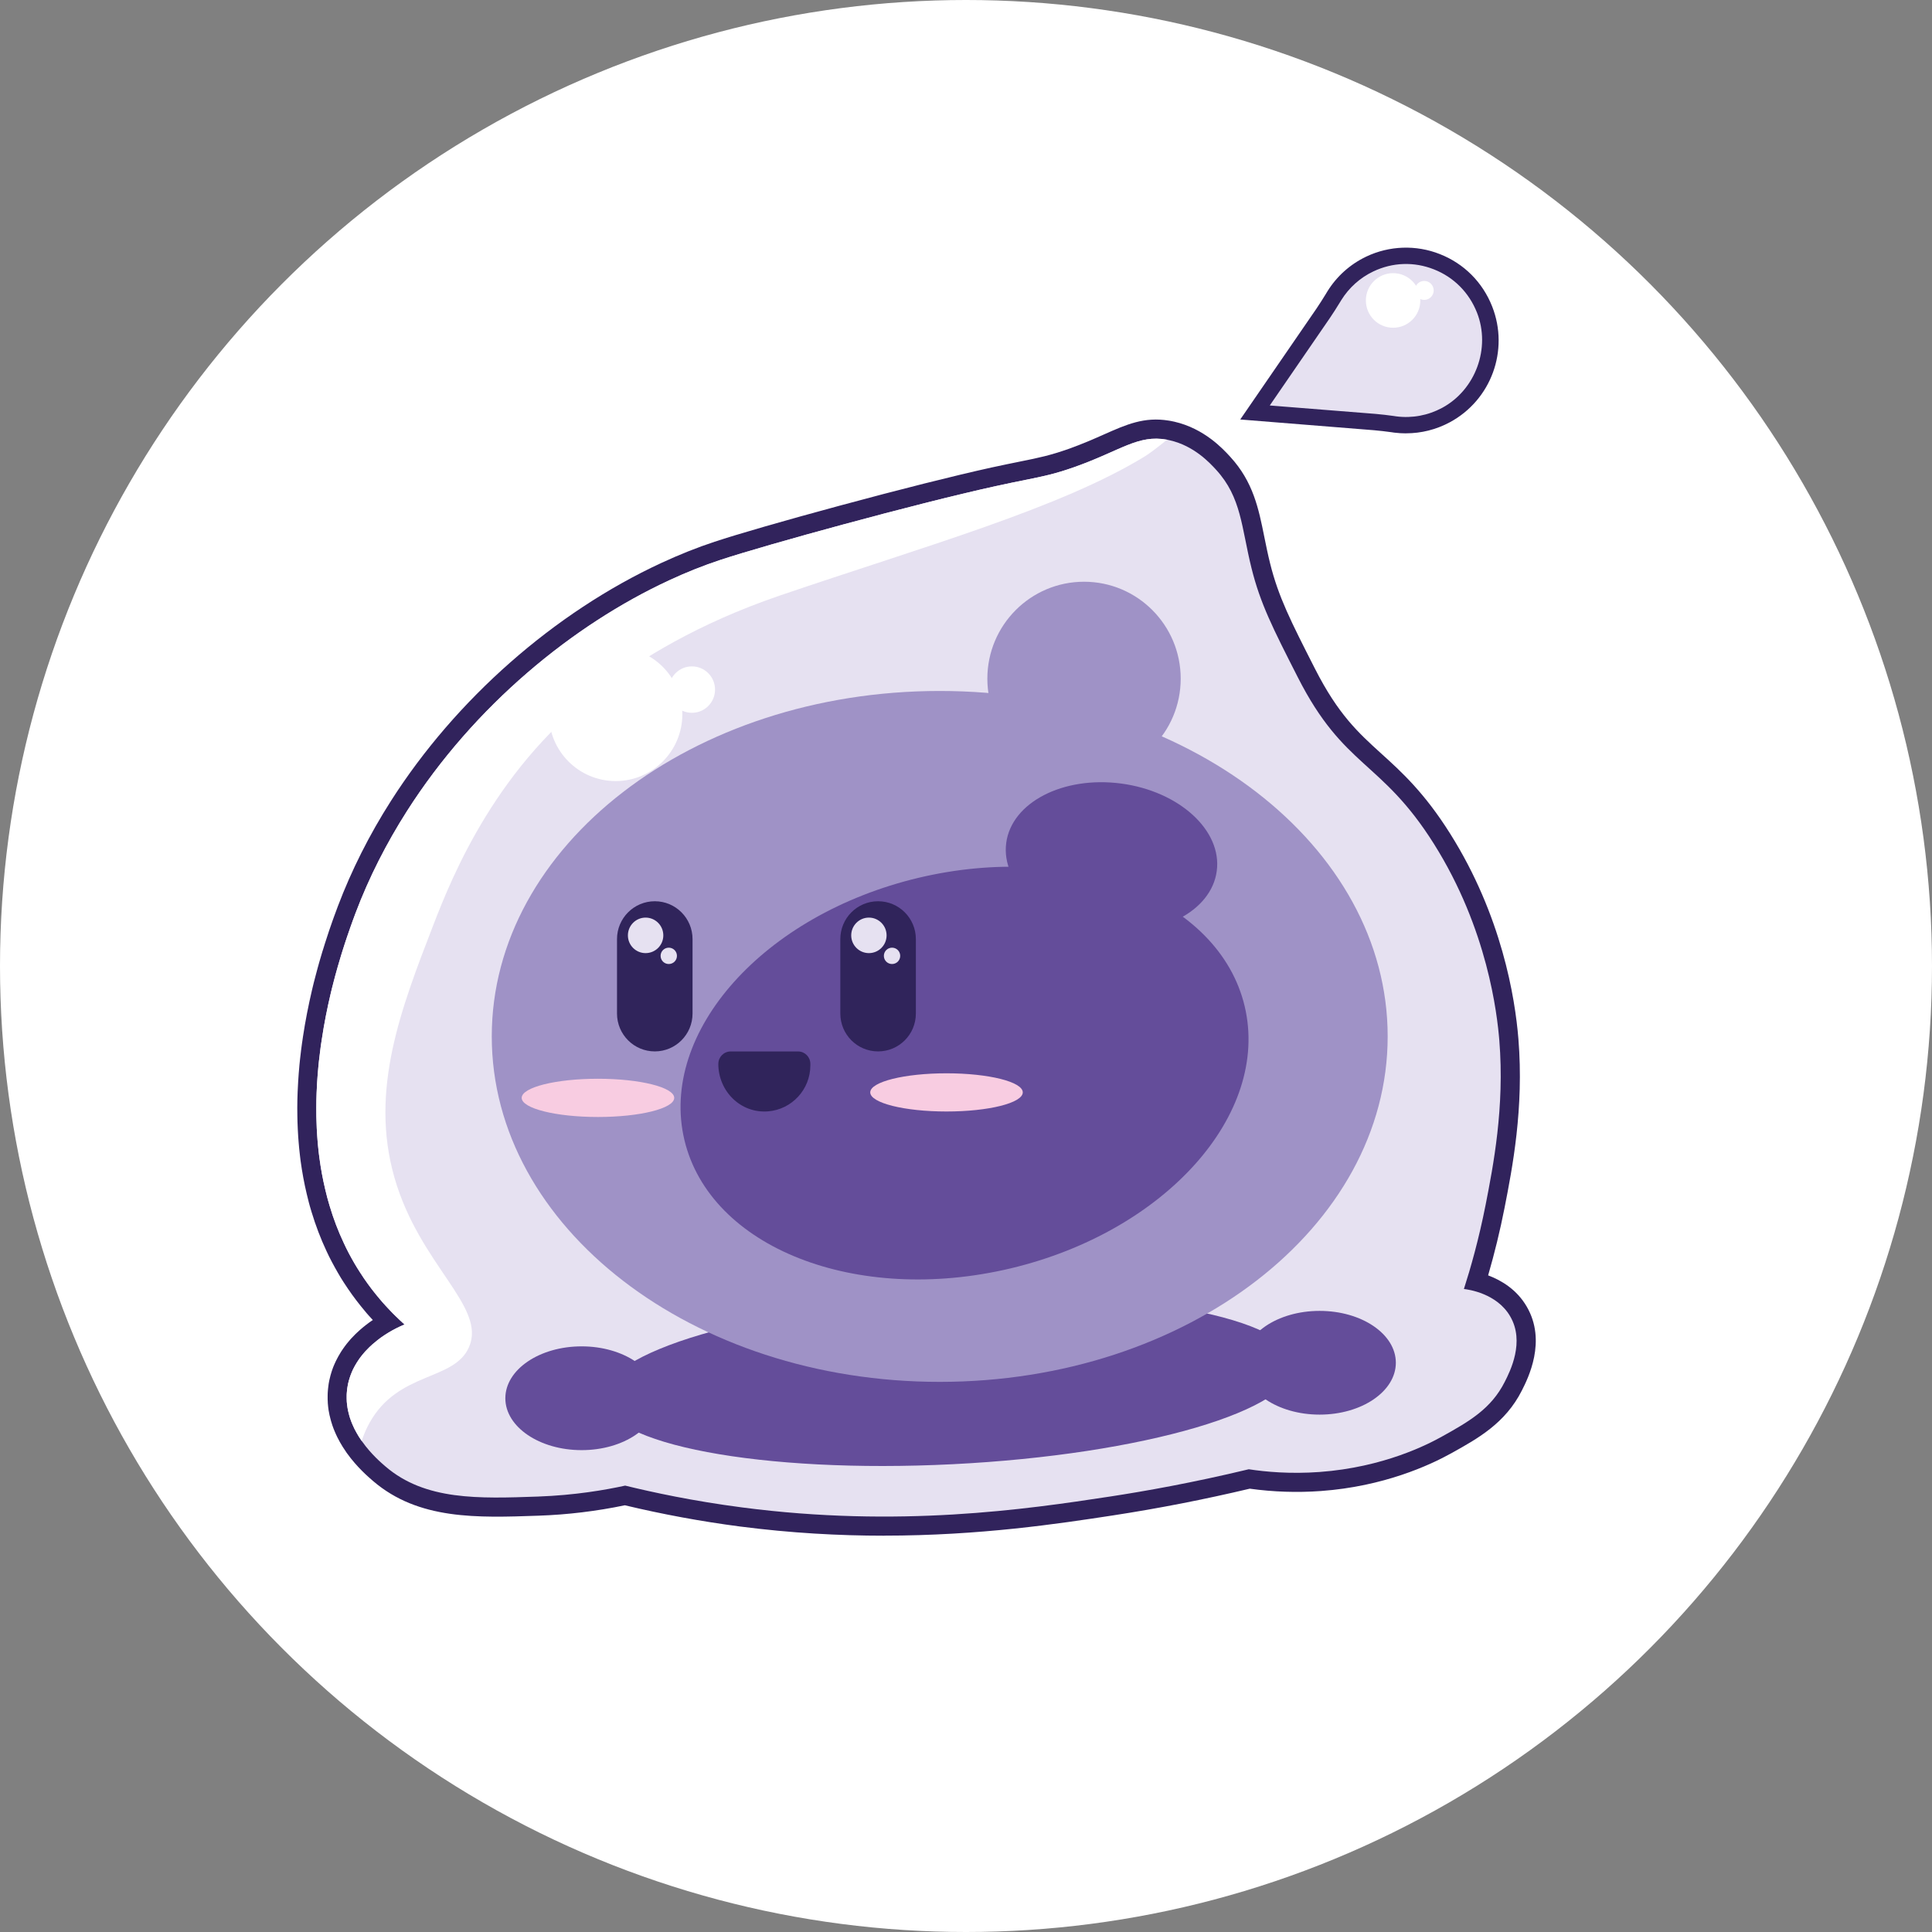 <svg width="39" height="39" viewBox="0 0 39 39" fill="none" xmlns="http://www.w3.org/2000/svg">
<rect x="0" y="0" width="39" height="39" fill="#808080" stroke="none"/>
<circle cx="19.5" cy="19.5" r="19.5" fill="white"/>
<g clip-path="url(#clip0_608_10233)">
<path d="M30.376 27.895C30.101 28.439 29.656 28.695 29.111 28.997C28.828 29.155 27.936 29.619 26.638 29.714C26.045 29.757 25.55 29.711 25.209 29.659C24.068 29.933 23.105 30.103 22.405 30.21C20.703 30.47 18.144 30.842 14.984 30.43C13.984 30.3 13.168 30.123 12.62 29.989C12.214 30.078 11.606 30.183 10.861 30.21C9.66 30.252 8.587 30.291 7.783 29.604C7.698 29.531 7.493 29.356 7.314 29.104C7.31 29.099 7.306 29.093 7.301 29.087C7.282 29.058 7.262 29.028 7.243 28.998C7.212 28.949 7.183 28.897 7.156 28.843C7.148 28.827 7.14 28.811 7.133 28.795C7.125 28.777 7.117 28.76 7.11 28.741C7.103 28.727 7.097 28.712 7.091 28.697C7.085 28.681 7.08 28.665 7.074 28.649C7.074 28.647 7.073 28.644 7.072 28.642C7.066 28.624 7.06 28.606 7.055 28.588C7.049 28.569 7.044 28.55 7.039 28.531C7.034 28.513 7.03 28.495 7.027 28.477C7.026 28.475 7.025 28.473 7.025 28.471C7.022 28.454 7.018 28.437 7.016 28.419C7.015 28.417 7.014 28.414 7.014 28.411C7.011 28.392 7.008 28.373 7.006 28.354C7.004 28.334 7.002 28.313 7.001 28.293C7 28.274 6.998 28.255 6.998 28.236C6.997 28.216 6.997 28.196 6.998 28.175C6.998 28.151 7 28.126 7.002 28.1C7.003 28.09 7.004 28.08 7.005 28.07C7.007 28.048 7.01 28.026 7.013 28.005C7.016 27.988 7.019 27.971 7.022 27.955C7.024 27.945 7.027 27.935 7.029 27.924C7.038 27.885 7.048 27.847 7.06 27.81C7.063 27.801 7.066 27.792 7.069 27.783C7.074 27.767 7.08 27.752 7.086 27.736C7.092 27.721 7.099 27.705 7.105 27.69C7.112 27.674 7.119 27.658 7.127 27.643C7.15 27.594 7.176 27.547 7.204 27.503C7.211 27.492 7.217 27.482 7.224 27.473C7.23 27.462 7.237 27.452 7.244 27.442C7.251 27.432 7.258 27.422 7.265 27.413C7.277 27.396 7.29 27.38 7.302 27.364C7.32 27.343 7.337 27.322 7.354 27.302C7.362 27.293 7.37 27.285 7.377 27.276C7.401 27.25 7.425 27.226 7.449 27.202C7.457 27.194 7.465 27.186 7.473 27.179C7.49 27.163 7.506 27.148 7.522 27.134C7.555 27.105 7.588 27.078 7.621 27.053C7.638 27.04 7.654 27.027 7.671 27.014C7.678 27.009 7.686 27.004 7.693 26.998C7.801 26.922 7.902 26.863 7.984 26.821C7.996 26.815 8.008 26.809 8.02 26.803C8.063 26.781 8.1 26.765 8.125 26.754C8.137 26.749 8.147 26.745 8.155 26.742C8.161 26.74 8.165 26.738 8.168 26.737C8.154 26.725 8.14 26.712 8.125 26.699C8.107 26.683 8.089 26.665 8.07 26.648C8.045 26.624 8.019 26.599 7.993 26.574C7.99 26.571 7.986 26.567 7.982 26.563C7.966 26.547 7.949 26.531 7.932 26.514C7.915 26.497 7.898 26.479 7.882 26.462C7.865 26.444 7.847 26.426 7.83 26.407C7.813 26.389 7.795 26.369 7.777 26.35C7.76 26.331 7.742 26.311 7.724 26.291C7.706 26.27 7.688 26.249 7.67 26.228C7.562 26.101 7.451 25.959 7.343 25.8C7.316 25.761 7.29 25.721 7.265 25.681C7.226 25.621 7.189 25.561 7.154 25.501C7.114 25.432 7.075 25.362 7.039 25.292C7.004 25.226 6.97 25.158 6.939 25.09C6.825 24.849 6.732 24.602 6.657 24.352C6.646 24.316 6.636 24.281 6.626 24.245C6.619 24.221 6.613 24.197 6.607 24.174C6.602 24.157 6.597 24.139 6.593 24.122C6.583 24.085 6.574 24.049 6.566 24.013C6.516 23.803 6.477 23.593 6.449 23.382C6.445 23.354 6.442 23.325 6.438 23.297C6.436 23.278 6.434 23.258 6.432 23.238C6.428 23.206 6.425 23.174 6.421 23.141C6.417 23.102 6.414 23.061 6.41 23.021C6.408 22.989 6.405 22.957 6.403 22.925C6.397 22.826 6.392 22.728 6.389 22.631C6.388 22.6 6.387 22.569 6.387 22.538C6.385 22.48 6.385 22.421 6.385 22.363C6.386 22.261 6.387 22.16 6.392 22.06C6.392 22.04 6.393 22.02 6.394 22.001C6.398 21.905 6.404 21.81 6.411 21.716C6.415 21.673 6.418 21.63 6.422 21.587C6.423 21.572 6.425 21.556 6.426 21.541C6.43 21.501 6.434 21.461 6.438 21.421C6.444 21.362 6.452 21.305 6.459 21.247C6.464 21.204 6.47 21.162 6.476 21.12C6.477 21.107 6.479 21.093 6.481 21.08C6.486 21.049 6.49 21.018 6.495 20.987C6.544 20.657 6.607 20.346 6.675 20.062C6.685 20.02 6.694 19.979 6.704 19.938C6.705 19.934 6.707 19.931 6.707 19.927C6.718 19.888 6.727 19.849 6.737 19.81C6.747 19.771 6.757 19.733 6.768 19.696C6.773 19.677 6.777 19.657 6.783 19.639C6.793 19.601 6.804 19.564 6.814 19.527C6.835 19.454 6.856 19.384 6.876 19.317C6.881 19.3 6.886 19.284 6.891 19.267C6.901 19.233 6.912 19.2 6.922 19.168C6.935 19.126 6.947 19.087 6.961 19.049C6.976 19.001 6.991 18.956 7.005 18.914C7.031 18.837 7.055 18.769 7.077 18.709C7.094 18.659 7.11 18.615 7.123 18.578C7.141 18.529 7.159 18.481 7.177 18.432C7.453 17.705 7.804 17.018 8.213 16.376C9.574 14.24 11.573 12.61 13.509 11.714C13.858 11.552 14.204 11.414 14.544 11.302C15 11.151 15.978 10.869 17.047 10.58C18.118 10.29 19.28 9.993 20.096 9.814C20.609 9.701 20.89 9.656 21.174 9.585C21.332 9.546 21.49 9.498 21.69 9.428C22.63 9.094 22.971 8.768 23.559 8.876H23.56C23.578 8.88 23.596 8.884 23.614 8.888C24.105 8.999 24.424 9.346 24.549 9.483C25.062 10.043 25.058 10.642 25.264 11.467C25.442 12.184 25.693 12.68 26.198 13.672C27.132 15.51 27.88 15.34 28.947 17.035C30.031 18.759 30.222 20.469 30.266 21.004C30.376 22.353 30.142 23.544 29.991 24.312C29.852 25.019 29.685 25.603 29.551 26.02C29.642 26.031 30.215 26.107 30.486 26.572C30.785 27.085 30.485 27.679 30.376 27.895Z" fill="#E6E1F1"/>
<path d="M17.842 31C16.944 31 15.97 30.948 14.934 30.814C14.154 30.712 13.374 30.568 12.614 30.386C12.043 30.505 11.458 30.576 10.874 30.596C9.627 30.64 8.45 30.682 7.533 29.898C7.433 29.812 7.208 29.619 7.004 29.335C6.999 29.328 6.994 29.321 6.989 29.314L6.985 29.307C6.962 29.274 6.94 29.24 6.918 29.206C6.879 29.143 6.844 29.082 6.813 29.019L6.809 29.011C6.799 28.992 6.791 28.973 6.782 28.954C6.774 28.937 6.765 28.915 6.755 28.892L6.733 28.838C6.725 28.818 6.718 28.797 6.711 28.777L6.708 28.768C6.7 28.746 6.693 28.723 6.687 28.7L6.685 28.695C6.678 28.672 6.672 28.65 6.667 28.627C6.663 28.61 6.659 28.594 6.655 28.577L6.652 28.568L6.648 28.545C6.644 28.524 6.641 28.507 6.637 28.488L6.633 28.468C6.63 28.445 6.627 28.421 6.624 28.398C6.621 28.372 6.619 28.348 6.617 28.324V28.315C6.615 28.293 6.614 28.271 6.614 28.247C6.613 28.219 6.613 28.192 6.614 28.165C6.614 28.133 6.616 28.1 6.619 28.067L6.622 28.033C6.625 28.004 6.628 27.975 6.633 27.945L6.634 27.936C6.638 27.916 6.641 27.895 6.645 27.876L6.652 27.845C6.665 27.788 6.678 27.737 6.694 27.689C6.697 27.68 6.701 27.669 6.704 27.659C6.711 27.637 6.719 27.616 6.727 27.595C6.735 27.577 6.743 27.557 6.751 27.538C6.76 27.516 6.77 27.494 6.781 27.473C6.81 27.413 6.842 27.356 6.878 27.298C6.886 27.285 6.893 27.274 6.901 27.262C6.911 27.247 6.921 27.232 6.932 27.217L6.936 27.211C6.943 27.201 6.949 27.192 6.956 27.183C6.97 27.164 6.985 27.144 7 27.125L7.004 27.12C7.026 27.093 7.046 27.069 7.066 27.046L7.092 27.017C7.12 26.987 7.147 26.958 7.176 26.93C7.187 26.919 7.199 26.908 7.211 26.897C7.23 26.878 7.25 26.861 7.27 26.843C7.306 26.811 7.344 26.78 7.384 26.749C7.404 26.734 7.421 26.721 7.439 26.707C7.446 26.701 7.454 26.696 7.461 26.691L7.459 26.692L7.471 26.684C7.489 26.671 7.507 26.658 7.526 26.646C7.515 26.634 7.504 26.622 7.493 26.61C7.476 26.592 7.458 26.572 7.44 26.552C7.424 26.533 7.411 26.518 7.397 26.503L7.38 26.482C7.252 26.331 7.133 26.176 7.026 26.018C6.997 25.977 6.969 25.933 6.941 25.89C6.901 25.829 6.86 25.762 6.822 25.695C6.78 25.622 6.738 25.547 6.699 25.473C6.656 25.392 6.621 25.32 6.59 25.253C6.474 25.006 6.372 24.739 6.289 24.464C6.278 24.426 6.266 24.388 6.255 24.349C6.249 24.325 6.242 24.3 6.235 24.276C6.231 24.26 6.227 24.243 6.223 24.227L6.221 24.219C6.21 24.178 6.2 24.139 6.191 24.098C6.14 23.885 6.099 23.66 6.068 23.433C6.064 23.404 6.06 23.373 6.057 23.343L6.05 23.281C6.046 23.249 6.043 23.215 6.039 23.18C6.035 23.137 6.031 23.095 6.028 23.053C6.025 23.02 6.022 22.985 6.02 22.951C6.013 22.841 6.008 22.741 6.005 22.642C6.004 22.609 6.003 22.577 6.003 22.544C6.001 22.484 6.001 22.424 6.001 22.364C6.002 22.238 6.004 22.137 6.008 22.044L6.011 21.984C6.016 21.871 6.022 21.776 6.029 21.685V21.681C6.033 21.639 6.035 21.596 6.04 21.554C6.041 21.537 6.042 21.519 6.044 21.503C6.048 21.462 6.052 21.42 6.057 21.379C6.063 21.32 6.07 21.26 6.078 21.199C6.083 21.156 6.089 21.113 6.095 21.07C6.097 21.054 6.099 21.038 6.102 21.023C6.106 20.99 6.111 20.958 6.116 20.926C6.163 20.614 6.226 20.292 6.301 19.973C6.311 19.932 6.321 19.89 6.331 19.849L6.336 19.829C6.343 19.802 6.35 19.776 6.357 19.749L6.366 19.714C6.376 19.674 6.386 19.635 6.397 19.597C6.402 19.576 6.408 19.554 6.414 19.534C6.424 19.496 6.435 19.459 6.445 19.422C6.466 19.348 6.488 19.275 6.509 19.205L6.525 19.156C6.534 19.123 6.545 19.087 6.557 19.052C6.57 19.008 6.584 18.966 6.598 18.926C6.613 18.878 6.628 18.833 6.642 18.791C6.669 18.711 6.694 18.64 6.716 18.578C6.728 18.546 6.739 18.513 6.75 18.484L6.763 18.449C6.781 18.398 6.799 18.348 6.819 18.297C7.096 17.566 7.456 16.85 7.891 16.169C9.199 14.116 11.189 12.365 13.35 11.364C13.711 11.197 14.072 11.052 14.425 10.936C14.882 10.784 15.849 10.505 16.949 10.208C18.157 9.881 19.275 9.6 20.016 9.437C20.25 9.386 20.434 9.349 20.596 9.316C20.786 9.278 20.936 9.247 21.084 9.21C21.236 9.172 21.385 9.127 21.565 9.064C21.852 8.962 22.082 8.86 22.285 8.77C22.738 8.569 23.098 8.409 23.595 8.491H23.596L23.631 8.497C23.655 8.501 23.68 8.506 23.704 8.512C24.311 8.65 24.691 9.065 24.834 9.221C25.299 9.728 25.407 10.268 25.522 10.839C25.557 11.01 25.592 11.186 25.639 11.374C25.807 12.049 26.053 12.533 26.543 13.496C27.014 14.423 27.417 14.789 27.884 15.213C28.292 15.582 28.753 16.001 29.273 16.828C30.314 18.482 30.583 20.134 30.651 20.972C30.765 22.373 30.528 23.583 30.371 24.384C30.281 24.843 30.169 25.299 30.04 25.745C30.306 25.845 30.619 26.03 30.82 26.377C31.225 27.073 30.845 27.823 30.721 28.069C30.387 28.73 29.834 29.037 29.3 29.334C28.858 29.58 27.93 30.006 26.667 30.098C26.188 30.133 25.704 30.117 25.228 30.051C24.314 30.268 23.384 30.45 22.464 30.591C21.377 30.757 19.788 30.999 17.844 30.999L17.842 31ZM12.625 29.594L12.711 29.615C13.472 29.8 14.253 29.947 15.033 30.048C18.204 30.461 20.798 30.065 22.347 29.828C23.27 29.687 24.203 29.504 25.119 29.283L25.192 29.266L25.266 29.277C25.71 29.344 26.162 29.362 26.61 29.328C27.724 29.247 28.538 28.874 28.924 28.659C29.47 28.356 29.816 28.148 30.032 27.72C30.118 27.55 30.346 27.099 30.153 26.766C29.982 26.472 29.585 26.412 29.507 26.404L29.041 26.35L29.185 25.902C29.358 25.362 29.503 24.802 29.613 24.237C29.763 23.476 29.988 22.329 29.882 21.035C29.82 20.267 29.573 18.754 28.621 17.241C28.157 16.504 27.755 16.138 27.366 15.785C26.886 15.35 26.39 14.9 25.855 13.848C25.355 12.864 25.079 12.322 24.89 11.56C24.839 11.357 24.802 11.171 24.765 10.992C24.66 10.47 24.584 10.092 24.265 9.744C24.157 9.626 23.903 9.348 23.529 9.264L23.52 9.262C23.514 9.26 23.507 9.258 23.5 9.257L23.489 9.255C23.217 9.205 23.029 9.282 22.593 9.475C22.389 9.566 22.134 9.678 21.818 9.791C21.613 9.863 21.443 9.915 21.266 9.959C21.102 10 20.944 10.032 20.745 10.072C20.586 10.104 20.406 10.14 20.177 10.191C19.449 10.351 18.344 10.628 17.146 10.952C16.076 11.242 15.102 11.523 14.664 11.668C14.339 11.776 14.004 11.909 13.67 12.064C11.638 13.005 9.767 14.652 8.536 16.584C8.13 17.221 7.794 17.889 7.536 18.57C7.519 18.615 7.501 18.662 7.484 18.709L7.471 18.746C7.461 18.773 7.45 18.803 7.439 18.837C7.417 18.898 7.394 18.964 7.368 19.038C7.355 19.078 7.34 19.123 7.325 19.168L7.323 19.176C7.311 19.21 7.3 19.245 7.289 19.281L7.286 19.288C7.277 19.316 7.268 19.345 7.259 19.375L7.243 19.428C7.223 19.494 7.203 19.561 7.183 19.631C7.173 19.668 7.162 19.704 7.152 19.741L7.15 19.748C7.146 19.763 7.142 19.777 7.139 19.792L7.136 19.801C7.126 19.835 7.118 19.871 7.108 19.907L7.1 19.941C7.093 19.966 7.086 19.992 7.08 20.018C7.078 20.025 7.076 20.032 7.075 20.037C7.066 20.074 7.057 20.111 7.048 20.15C6.976 20.45 6.918 20.75 6.874 21.044C6.869 21.076 6.865 21.105 6.861 21.134L6.859 21.143C6.858 21.151 6.857 21.159 6.856 21.167L6.855 21.175C6.849 21.214 6.844 21.253 6.84 21.291V21.297C6.832 21.351 6.825 21.405 6.819 21.461C6.815 21.502 6.811 21.54 6.808 21.578V21.584C6.806 21.594 6.805 21.605 6.804 21.614L6.803 21.626C6.799 21.664 6.797 21.702 6.793 21.739V21.745C6.786 21.828 6.781 21.914 6.776 22.018L6.774 22.071C6.77 22.16 6.768 22.252 6.768 22.365C6.768 22.417 6.768 22.472 6.769 22.527V22.538C6.769 22.562 6.77 22.588 6.771 22.613V22.619C6.774 22.707 6.779 22.798 6.785 22.898C6.787 22.928 6.789 22.958 6.792 22.987C6.795 23.027 6.799 23.066 6.802 23.103C6.805 23.132 6.808 23.162 6.811 23.192L6.818 23.253C6.821 23.277 6.825 23.303 6.828 23.329C6.855 23.531 6.892 23.73 6.937 23.922C6.946 23.959 6.954 23.992 6.963 24.024L6.965 24.034C6.968 24.044 6.97 24.055 6.973 24.065L6.976 24.077C6.982 24.098 6.988 24.119 6.993 24.14C7.003 24.173 7.012 24.205 7.022 24.238C7.095 24.478 7.183 24.709 7.284 24.925C7.311 24.983 7.341 25.045 7.377 25.113C7.41 25.176 7.446 25.241 7.484 25.305C7.516 25.361 7.55 25.416 7.585 25.47C7.61 25.508 7.633 25.544 7.657 25.579C7.75 25.716 7.852 25.849 7.96 25.977L7.979 25.998C7.989 26.01 7.999 26.022 8.009 26.033L8.013 26.037C8.029 26.055 8.044 26.072 8.059 26.089C8.076 26.107 8.092 26.125 8.108 26.142C8.122 26.157 8.136 26.172 8.149 26.185L8.161 26.197C8.175 26.212 8.189 26.226 8.203 26.24L8.208 26.246C8.221 26.259 8.235 26.272 8.248 26.285L8.282 26.318C8.298 26.334 8.314 26.35 8.33 26.364L8.382 26.412C8.396 26.425 8.408 26.436 8.419 26.446L8.889 26.86L8.308 27.094C8.304 27.095 8.298 27.098 8.29 27.101L8.269 27.11C8.252 27.117 8.224 27.129 8.191 27.146C8.179 27.152 8.166 27.158 8.153 27.164C8.101 27.192 8.013 27.241 7.916 27.309C7.911 27.313 7.906 27.317 7.9 27.32L7.904 27.318L7.897 27.323C7.882 27.334 7.867 27.345 7.853 27.357C7.827 27.377 7.799 27.4 7.771 27.424C7.758 27.435 7.746 27.447 7.733 27.459L7.712 27.48C7.693 27.497 7.676 27.515 7.658 27.535L7.64 27.555C7.625 27.572 7.612 27.588 7.599 27.604C7.591 27.615 7.581 27.627 7.572 27.64L7.552 27.667C7.55 27.671 7.548 27.674 7.545 27.678L7.54 27.686C7.535 27.693 7.53 27.701 7.526 27.708C7.505 27.741 7.486 27.775 7.469 27.81L7.467 27.815C7.463 27.822 7.46 27.83 7.457 27.837L7.453 27.846C7.449 27.856 7.444 27.866 7.44 27.876C7.437 27.884 7.434 27.89 7.432 27.897L7.422 27.929C7.413 27.954 7.406 27.98 7.4 28.008L7.395 28.034C7.393 28.042 7.391 28.052 7.39 28.061L7.389 28.067C7.388 28.074 7.385 28.086 7.384 28.098L7.38 28.135C7.379 28.151 7.378 28.167 7.378 28.183C7.378 28.197 7.378 28.211 7.378 28.224C7.378 28.237 7.379 28.25 7.38 28.264C7.382 28.279 7.383 28.295 7.385 28.31C7.386 28.32 7.388 28.332 7.389 28.343L7.392 28.358C7.393 28.363 7.394 28.369 7.395 28.374L7.399 28.395C7.401 28.406 7.404 28.416 7.406 28.425L7.41 28.443C7.412 28.454 7.416 28.465 7.419 28.475C7.422 28.487 7.426 28.499 7.43 28.511C7.432 28.515 7.433 28.519 7.434 28.524C7.438 28.534 7.441 28.543 7.445 28.552L7.461 28.594C7.465 28.603 7.471 28.617 7.477 28.63C7.484 28.645 7.49 28.658 7.496 28.67C7.518 28.712 7.541 28.754 7.565 28.793C7.579 28.815 7.596 28.841 7.613 28.865L7.622 28.878C7.773 29.089 7.95 29.241 8.026 29.306C8.718 29.897 9.702 29.863 10.842 29.823C11.41 29.802 11.979 29.731 12.534 29.61L12.621 29.591L12.625 29.594ZM8.253 26.29L8.257 26.293C8.257 26.293 8.254 26.291 8.253 26.29ZM6.335 19.83C6.335 19.83 6.335 19.83 6.335 19.831V19.83Z" fill="#31235C"/>
<path d="M30.375 27.895C30.101 28.439 29.655 28.695 29.111 28.997C28.828 29.155 27.936 29.619 26.637 29.714C26.045 29.757 25.55 29.711 25.208 29.659C24.068 29.933 23.105 30.103 22.405 30.21C20.703 30.47 18.143 30.842 14.984 30.43C13.983 30.3 13.168 30.123 12.62 29.989C12.214 30.078 11.606 30.183 10.861 30.21C9.659 30.252 8.586 30.291 7.783 29.604C7.698 29.531 7.493 29.356 7.314 29.104C7.309 29.099 7.306 29.093 7.301 29.087C7.281 29.058 7.262 29.028 7.242 28.998C7.212 28.949 7.183 28.897 7.155 28.843C7.148 28.827 7.14 28.811 7.133 28.795C7.125 28.777 7.117 28.76 7.109 28.741C7.103 28.727 7.097 28.712 7.091 28.697C7.085 28.681 7.08 28.665 7.074 28.649C7.074 28.647 7.072 28.644 7.071 28.642C7.065 28.624 7.06 28.606 7.054 28.588C7.049 28.569 7.043 28.55 7.039 28.531C7.034 28.513 7.03 28.495 7.026 28.477C7.026 28.475 7.025 28.473 7.025 28.471C7.021 28.454 7.018 28.437 7.015 28.419C7.015 28.417 7.014 28.414 7.014 28.411C7.011 28.392 7.008 28.373 7.006 28.354C7.004 28.334 7.002 28.313 7 28.293C6.999 28.274 6.998 28.255 6.998 28.236C6.997 28.216 6.997 28.196 6.998 28.175C6.998 28.151 6.999 28.126 7.002 28.1C7.003 28.09 7.004 28.08 7.005 28.07C7.006 28.048 7.01 28.026 7.013 28.005C7.016 27.988 7.019 27.971 7.022 27.955C7.024 27.945 7.026 27.935 7.028 27.924C7.037 27.885 7.048 27.847 7.06 27.81C7.063 27.801 7.065 27.792 7.069 27.783C7.074 27.767 7.08 27.752 7.086 27.736C7.092 27.721 7.098 27.705 7.105 27.69C7.111 27.674 7.119 27.658 7.126 27.643C7.15 27.594 7.176 27.547 7.204 27.503C7.21 27.492 7.217 27.482 7.224 27.473C7.23 27.462 7.237 27.452 7.244 27.442C7.251 27.432 7.258 27.422 7.265 27.413C7.277 27.396 7.29 27.38 7.302 27.364C7.319 27.343 7.336 27.322 7.354 27.302C7.362 27.293 7.369 27.285 7.377 27.276C7.401 27.25 7.424 27.226 7.449 27.202C7.457 27.194 7.465 27.186 7.473 27.179C7.49 27.163 7.506 27.148 7.522 27.134C7.555 27.105 7.588 27.078 7.62 27.053C7.638 27.04 7.654 27.027 7.671 27.014C7.678 27.009 7.686 27.004 7.693 26.998C7.8 26.922 7.902 26.863 7.984 26.821C7.996 26.815 8.008 26.809 8.02 26.803C8.063 26.781 8.099 26.765 8.125 26.754C8.137 26.749 8.147 26.745 8.154 26.742C8.16 26.74 8.165 26.738 8.167 26.737C8.154 26.725 8.139 26.712 8.125 26.699C8.107 26.683 8.089 26.665 8.07 26.648C8.044 26.624 8.019 26.599 7.993 26.574C7.989 26.571 7.986 26.567 7.982 26.563C7.966 26.547 7.949 26.531 7.932 26.514C7.915 26.497 7.898 26.479 7.882 26.462C7.865 26.444 7.847 26.426 7.83 26.407C7.812 26.389 7.795 26.369 7.777 26.35C7.76 26.331 7.742 26.311 7.724 26.291C7.706 26.27 7.688 26.249 7.67 26.228C7.562 26.101 7.451 25.959 7.343 25.8C7.316 25.761 7.29 25.721 7.265 25.681C7.226 25.621 7.189 25.561 7.154 25.501C7.114 25.432 7.075 25.362 7.038 25.292C7.004 25.226 6.97 25.158 6.939 25.09C6.825 24.849 6.732 24.602 6.657 24.352C6.646 24.316 6.635 24.281 6.626 24.245C6.619 24.221 6.612 24.197 6.606 24.174C6.601 24.157 6.597 24.139 6.593 24.122C6.583 24.085 6.574 24.049 6.566 24.013C6.516 23.803 6.477 23.593 6.449 23.382C6.445 23.354 6.441 23.325 6.438 23.297C6.436 23.278 6.434 23.258 6.431 23.238C6.428 23.206 6.424 23.174 6.421 23.141C6.417 23.102 6.413 23.061 6.41 23.021C6.407 22.989 6.405 22.957 6.403 22.925C6.396 22.826 6.391 22.728 6.389 22.631C6.388 22.6 6.386 22.569 6.386 22.538C6.385 22.48 6.385 22.421 6.385 22.363C6.385 22.261 6.387 22.16 6.391 22.06C6.392 22.04 6.393 22.02 6.394 22.001C6.398 21.905 6.403 21.81 6.411 21.716C6.414 21.673 6.418 21.63 6.422 21.587C6.423 21.572 6.424 21.556 6.426 21.541C6.43 21.501 6.434 21.461 6.438 21.421C6.444 21.362 6.451 21.305 6.459 21.247C6.464 21.204 6.469 21.162 6.475 21.12C6.477 21.107 6.479 21.093 6.481 21.08C6.485 21.049 6.49 21.018 6.495 20.987C6.544 20.657 6.607 20.346 6.674 20.062C6.684 20.02 6.694 19.979 6.704 19.938C6.705 19.934 6.706 19.931 6.707 19.927C6.717 19.888 6.727 19.849 6.737 19.81C6.747 19.771 6.757 19.733 6.767 19.696C6.772 19.677 6.777 19.657 6.783 19.639C6.793 19.601 6.804 19.564 6.814 19.527C6.834 19.454 6.855 19.384 6.876 19.317C6.881 19.3 6.886 19.284 6.891 19.267C6.901 19.233 6.911 19.2 6.922 19.168C6.934 19.126 6.947 19.087 6.96 19.049C6.976 19.001 6.991 18.956 7.005 18.914C7.031 18.837 7.055 18.769 7.076 18.709C7.094 18.659 7.11 18.615 7.123 18.578C7.141 18.529 7.159 18.481 7.177 18.432C7.452 17.705 7.804 17.018 8.213 16.376C9.574 14.24 11.573 12.61 13.509 11.714C13.857 11.552 14.204 11.414 14.544 11.302C15 11.151 15.978 10.869 17.047 10.58C18.118 10.29 19.28 9.993 20.096 9.814C20.608 9.701 20.889 9.656 21.174 9.585C21.332 9.546 21.49 9.498 21.69 9.428C22.63 9.094 22.971 8.768 23.559 8.876H23.56C23.578 8.88 23.596 8.884 23.614 8.888C24.105 8.999 24.423 9.346 24.549 9.483C25.062 10.043 25.058 10.642 25.263 11.467C25.441 12.184 25.693 12.68 26.198 13.672C27.132 15.51 27.88 15.34 28.946 17.035C30.031 18.759 30.222 20.469 30.266 21.004C30.375 22.353 30.141 23.544 29.991 24.312C29.852 25.019 29.685 25.603 29.551 26.02C29.642 26.031 30.215 26.107 30.485 26.572C30.785 27.085 30.485 27.679 30.375 27.895Z" fill="#E6E1F1"/>
<path d="M23.559 8.876C23.381 9.02 23.2 9.158 23.119 9.207C21.415 10.255 18.667 11.026 15.753 12.018C14.043 12.601 12.948 13.313 12.202 13.851C10.039 15.413 9.129 17.684 8.742 18.686C8.094 20.364 7.459 22.006 7.961 23.766C8.466 25.539 9.824 26.372 9.468 27.192C9.168 27.884 8.04 27.675 7.459 28.723C7.398 28.832 7.351 28.942 7.314 29.049C7.309 29.062 7.305 29.074 7.301 29.087C7.281 29.058 7.262 29.028 7.242 28.998C7.212 28.949 7.183 28.897 7.155 28.843C7.148 28.827 7.14 28.811 7.133 28.795C7.125 28.777 7.117 28.76 7.109 28.741C7.103 28.727 7.097 28.712 7.091 28.697C7.085 28.681 7.08 28.665 7.074 28.649C7.074 28.647 7.072 28.644 7.071 28.642C7.065 28.624 7.06 28.606 7.054 28.588C7.049 28.569 7.043 28.55 7.039 28.531C7.034 28.513 7.03 28.495 7.026 28.477C7.026 28.475 7.025 28.473 7.025 28.471C7.021 28.454 7.018 28.437 7.015 28.419C7.015 28.417 7.014 28.414 7.014 28.411C7.011 28.392 7.008 28.373 7.006 28.354C7.004 28.334 7.002 28.313 7 28.293C6.999 28.274 6.998 28.255 6.998 28.236C6.997 28.216 6.997 28.196 6.998 28.175C6.998 28.151 6.999 28.126 7.002 28.1C7.003 28.09 7.004 28.08 7.005 28.07C7.006 28.048 7.01 28.026 7.013 28.005C7.016 27.988 7.019 27.971 7.022 27.955C7.024 27.945 7.026 27.935 7.028 27.924C7.037 27.885 7.048 27.847 7.06 27.81C7.063 27.801 7.065 27.792 7.069 27.783C7.074 27.767 7.08 27.752 7.086 27.736C7.092 27.721 7.098 27.705 7.105 27.69C7.111 27.674 7.119 27.658 7.126 27.643C7.15 27.594 7.176 27.547 7.204 27.503C7.21 27.492 7.217 27.482 7.224 27.473C7.23 27.462 7.237 27.452 7.244 27.442C7.251 27.432 7.258 27.422 7.265 27.413C7.277 27.396 7.29 27.38 7.302 27.364C7.319 27.343 7.336 27.322 7.354 27.302C7.362 27.293 7.369 27.285 7.377 27.276C7.401 27.25 7.424 27.226 7.449 27.202C7.457 27.194 7.465 27.186 7.473 27.179C7.49 27.163 7.506 27.148 7.522 27.134C7.555 27.105 7.588 27.078 7.62 27.053C7.638 27.04 7.654 27.027 7.671 27.014C7.678 27.009 7.686 27.004 7.693 26.998C7.8 26.922 7.902 26.863 7.984 26.821C7.996 26.815 8.008 26.809 8.02 26.803C8.063 26.781 8.099 26.765 8.125 26.754C8.137 26.749 8.147 26.745 8.154 26.742C8.16 26.74 8.165 26.738 8.167 26.737C8.154 26.725 8.139 26.712 8.125 26.699C8.107 26.683 8.089 26.665 8.07 26.648C8.044 26.624 8.019 26.599 7.993 26.574C7.989 26.571 7.986 26.567 7.982 26.563C7.966 26.547 7.949 26.531 7.932 26.514C7.915 26.497 7.898 26.479 7.882 26.462C7.865 26.444 7.847 26.426 7.83 26.407C7.812 26.389 7.795 26.369 7.777 26.35C7.76 26.331 7.742 26.311 7.724 26.291C7.706 26.27 7.688 26.249 7.67 26.228C7.562 26.101 7.451 25.959 7.343 25.8C7.316 25.761 7.29 25.721 7.265 25.681C7.226 25.621 7.189 25.561 7.154 25.501C7.114 25.432 7.075 25.362 7.038 25.292C7.004 25.226 6.97 25.158 6.939 25.09C6.825 24.849 6.732 24.602 6.657 24.352C6.646 24.316 6.635 24.281 6.626 24.245C6.619 24.221 6.612 24.198 6.606 24.174C6.601 24.157 6.597 24.139 6.593 24.122C6.583 24.085 6.574 24.049 6.566 24.013C6.516 23.803 6.477 23.593 6.449 23.382C6.445 23.354 6.441 23.325 6.438 23.297C6.436 23.278 6.434 23.258 6.431 23.238C6.428 23.206 6.424 23.174 6.421 23.141C6.417 23.102 6.413 23.061 6.41 23.021C6.407 22.989 6.405 22.957 6.403 22.925C6.396 22.826 6.391 22.728 6.389 22.631C6.388 22.6 6.386 22.569 6.386 22.538C6.385 22.48 6.385 22.421 6.385 22.363C6.385 22.261 6.387 22.16 6.391 22.06C6.392 22.04 6.393 22.02 6.394 22.001C6.398 21.905 6.403 21.81 6.411 21.716C6.414 21.673 6.418 21.63 6.422 21.587C6.423 21.572 6.424 21.556 6.426 21.541C6.43 21.501 6.434 21.461 6.438 21.421C6.444 21.362 6.451 21.305 6.459 21.247C6.464 21.204 6.469 21.162 6.475 21.12C6.477 21.107 6.479 21.093 6.481 21.08C6.485 21.049 6.49 21.018 6.495 20.987C6.544 20.657 6.607 20.346 6.674 20.062C6.684 20.02 6.694 19.979 6.704 19.938C6.705 19.934 6.706 19.931 6.707 19.927C6.717 19.888 6.727 19.849 6.737 19.81C6.747 19.771 6.757 19.733 6.767 19.696C6.772 19.677 6.777 19.657 6.783 19.639C6.793 19.601 6.804 19.564 6.814 19.527C6.834 19.454 6.855 19.384 6.876 19.317C6.881 19.3 6.886 19.284 6.891 19.267C6.901 19.233 6.911 19.2 6.922 19.168C6.934 19.126 6.947 19.087 6.96 19.049C6.976 19.001 6.991 18.956 7.005 18.914C7.031 18.837 7.055 18.769 7.076 18.709C7.094 18.659 7.11 18.615 7.123 18.578C7.141 18.529 7.159 18.481 7.177 18.432C7.452 17.705 7.804 17.018 8.213 16.376C9.574 14.24 11.573 12.61 13.509 11.714C13.857 11.552 14.204 11.414 14.544 11.302C15 11.151 15.978 10.869 17.047 10.58C18.118 10.29 19.28 9.993 20.096 9.814C20.608 9.701 20.889 9.656 21.174 9.585C21.332 9.546 21.49 9.498 21.69 9.428C22.63 9.094 22.971 8.768 23.559 8.876Z" fill="white"/>
<path d="M12.428 15.767C13.171 15.767 13.774 15.162 13.774 14.417C13.774 13.671 13.171 13.066 12.428 13.066C11.684 13.066 11.081 13.671 11.081 14.417C11.081 15.162 11.684 15.767 12.428 15.767Z" fill="white"/>
<path d="M13.967 14.389C14.225 14.389 14.434 14.179 14.434 13.921C14.434 13.662 14.225 13.452 13.967 13.452C13.709 13.452 13.499 13.662 13.499 13.921C13.499 14.179 13.709 14.389 13.967 14.389Z" fill="white"/>
<path d="M19.233 29.557C23.085 29.364 26.17 28.456 26.124 27.529C26.078 26.601 22.917 26.006 19.065 26.199C15.213 26.392 12.128 27.3 12.174 28.228C12.22 29.155 15.381 29.75 19.233 29.557Z" fill="#644D9A"/>
<path d="M18.969 27.895C23.963 27.895 28.012 24.773 28.012 20.921C28.012 17.07 23.963 13.948 18.969 13.948C13.975 13.948 9.927 17.07 9.927 20.921C9.927 24.773 13.975 27.895 18.969 27.895Z" fill="#9F92C6"/>
<path d="M21.883 15.657C22.96 15.657 23.834 14.781 23.834 13.7C23.834 12.619 22.96 11.743 21.883 11.743C20.805 11.743 19.931 12.619 19.931 13.7C19.931 14.781 20.805 15.657 21.883 15.657Z" fill="#9F92C6"/>
<path d="M20.404 25.603C23.527 24.859 25.641 22.491 25.126 20.315C24.61 18.138 21.661 16.977 18.537 17.721C15.414 18.465 13.3 20.832 13.815 23.009C14.331 25.185 17.281 26.346 20.404 25.603Z" fill="#644D9A"/>
<path d="M24.562 17.582C24.671 16.764 23.807 15.974 22.634 15.817C21.46 15.661 20.421 16.197 20.312 17.015C20.203 17.832 21.067 18.622 22.241 18.779C23.414 18.936 24.454 18.4 24.562 17.582Z" fill="#644D9A"/>
<path d="M11.741 29.273C12.591 29.273 13.28 28.804 13.28 28.226C13.28 27.647 12.591 27.178 11.741 27.178C10.89 27.178 10.201 27.647 10.201 28.226C10.201 28.804 10.89 29.273 11.741 29.273Z" fill="#644D9A"/>
<path d="M26.638 28.556C27.488 28.556 28.177 28.087 28.177 27.509C28.177 26.93 27.488 26.462 26.638 26.462C25.788 26.462 25.098 26.93 25.098 27.509C25.098 28.087 25.788 28.556 26.638 28.556Z" fill="#644D9A"/>
<path d="M13.98 18.958C13.98 18.535 13.639 18.193 13.218 18.193C12.797 18.193 12.455 18.535 12.455 18.958V20.459C12.455 20.882 12.797 21.224 13.218 21.224C13.639 21.224 13.98 20.882 13.98 20.459V18.958Z" fill="#30245B"/>
<path d="M18.488 18.958C18.488 18.535 18.147 18.193 17.725 18.193C17.304 18.193 16.963 18.535 16.963 18.958V20.459C16.963 20.882 17.304 21.224 17.725 21.224C18.147 21.224 18.488 20.882 18.488 20.459V18.958Z" fill="#30245B"/>
<path d="M14.5 21.474C14.5 22.031 14.955 22.481 15.508 22.434C15.984 22.394 16.358 21.994 16.358 21.506V21.474C16.358 21.337 16.247 21.225 16.11 21.225H14.75C14.612 21.225 14.501 21.337 14.501 21.474H14.5Z" fill="#30245B"/>
<path d="M19.107 22.437C19.957 22.437 20.646 22.265 20.646 22.051C20.646 21.838 19.957 21.666 19.107 21.666C18.256 21.666 17.567 21.838 17.567 22.051C17.567 22.265 18.256 22.437 19.107 22.437Z" fill="#F8CCE1"/>
<path d="M12.07 22.548C12.921 22.548 13.61 22.375 13.61 22.162C13.61 21.949 12.921 21.776 12.07 21.776C11.22 21.776 10.531 21.949 10.531 22.162C10.531 22.375 11.22 22.548 12.07 22.548Z" fill="#F8CCE1"/>
<path d="M13.032 19.24C13.23 19.24 13.39 19.08 13.39 18.882C13.39 18.684 13.23 18.523 13.032 18.523C12.835 18.523 12.675 18.684 12.675 18.882C12.675 19.08 12.835 19.24 13.032 19.24Z" fill="#E6E1F1"/>
<path d="M13.5 19.46C13.591 19.46 13.665 19.387 13.665 19.295C13.665 19.204 13.591 19.13 13.5 19.13C13.409 19.13 13.335 19.204 13.335 19.295C13.335 19.387 13.409 19.46 13.5 19.46Z" fill="#E6E1F1"/>
<path d="M17.54 19.24C17.737 19.24 17.897 19.08 17.897 18.882C17.897 18.684 17.737 18.523 17.54 18.523C17.343 18.523 17.183 18.684 17.183 18.882C17.183 19.08 17.343 19.24 17.54 19.24Z" fill="#E6E1F1"/>
<path d="M18.007 19.46C18.098 19.46 18.172 19.387 18.172 19.295C18.172 19.204 18.098 19.13 18.007 19.13C17.916 19.13 17.842 19.204 17.842 19.295C17.842 19.387 17.916 19.46 18.007 19.46Z" fill="#E6E1F1"/>
<path d="M28.165 8.568C28.503 8.612 28.86 8.555 29.187 8.379C29.943 7.973 30.282 7.049 29.968 6.25C29.602 5.319 28.535 4.908 27.649 5.33C27.343 5.476 27.101 5.702 26.934 5.971C26.861 6.089 26.789 6.208 26.71 6.323L25.334 8.327L27.752 8.52C27.89 8.531 28.027 8.55 28.164 8.568H28.165Z" fill="#E6E1F1"/>
<path d="M28.385 8.748C28.304 8.748 28.224 8.743 28.143 8.733L28.089 8.725C27.974 8.71 27.855 8.694 27.74 8.685L25.036 8.468L26.575 6.229C26.64 6.134 26.702 6.034 26.762 5.937L26.794 5.884C26.983 5.578 27.254 5.335 27.579 5.18C28.045 4.958 28.587 4.939 29.067 5.13C29.554 5.322 29.929 5.698 30.122 6.188C30.469 7.072 30.101 8.076 29.265 8.525C28.991 8.672 28.69 8.747 28.385 8.747V8.748ZM25.632 8.185L27.767 8.355C27.89 8.365 28.014 8.381 28.133 8.397L28.186 8.405C28.505 8.446 28.824 8.387 29.11 8.234C29.786 7.87 30.096 7.026 29.815 6.311C29.656 5.907 29.348 5.596 28.947 5.438C28.546 5.279 28.11 5.294 27.721 5.48C27.454 5.607 27.231 5.808 27.075 6.059L27.043 6.111C26.981 6.212 26.916 6.316 26.847 6.417L25.632 8.185V8.185Z" fill="#31235C"/>
<path d="M28.122 6.616C28.425 6.616 28.671 6.37 28.671 6.065C28.671 5.761 28.425 5.514 28.122 5.514C27.818 5.514 27.572 5.761 27.572 6.065C27.572 6.37 27.818 6.616 28.122 6.616Z" fill="white"/>
<path d="M28.75 6.054C28.855 6.054 28.941 5.968 28.941 5.863C28.941 5.757 28.855 5.671 28.75 5.671C28.645 5.671 28.559 5.757 28.559 5.863C28.559 5.968 28.645 6.054 28.75 6.054Z" fill="white"/>
</g>
<defs>
<clipPath id="clip0_608_10233">
<rect width="25" height="26" fill="white" transform="translate(6 5)"/>
</clipPath>
</defs>
</svg>
